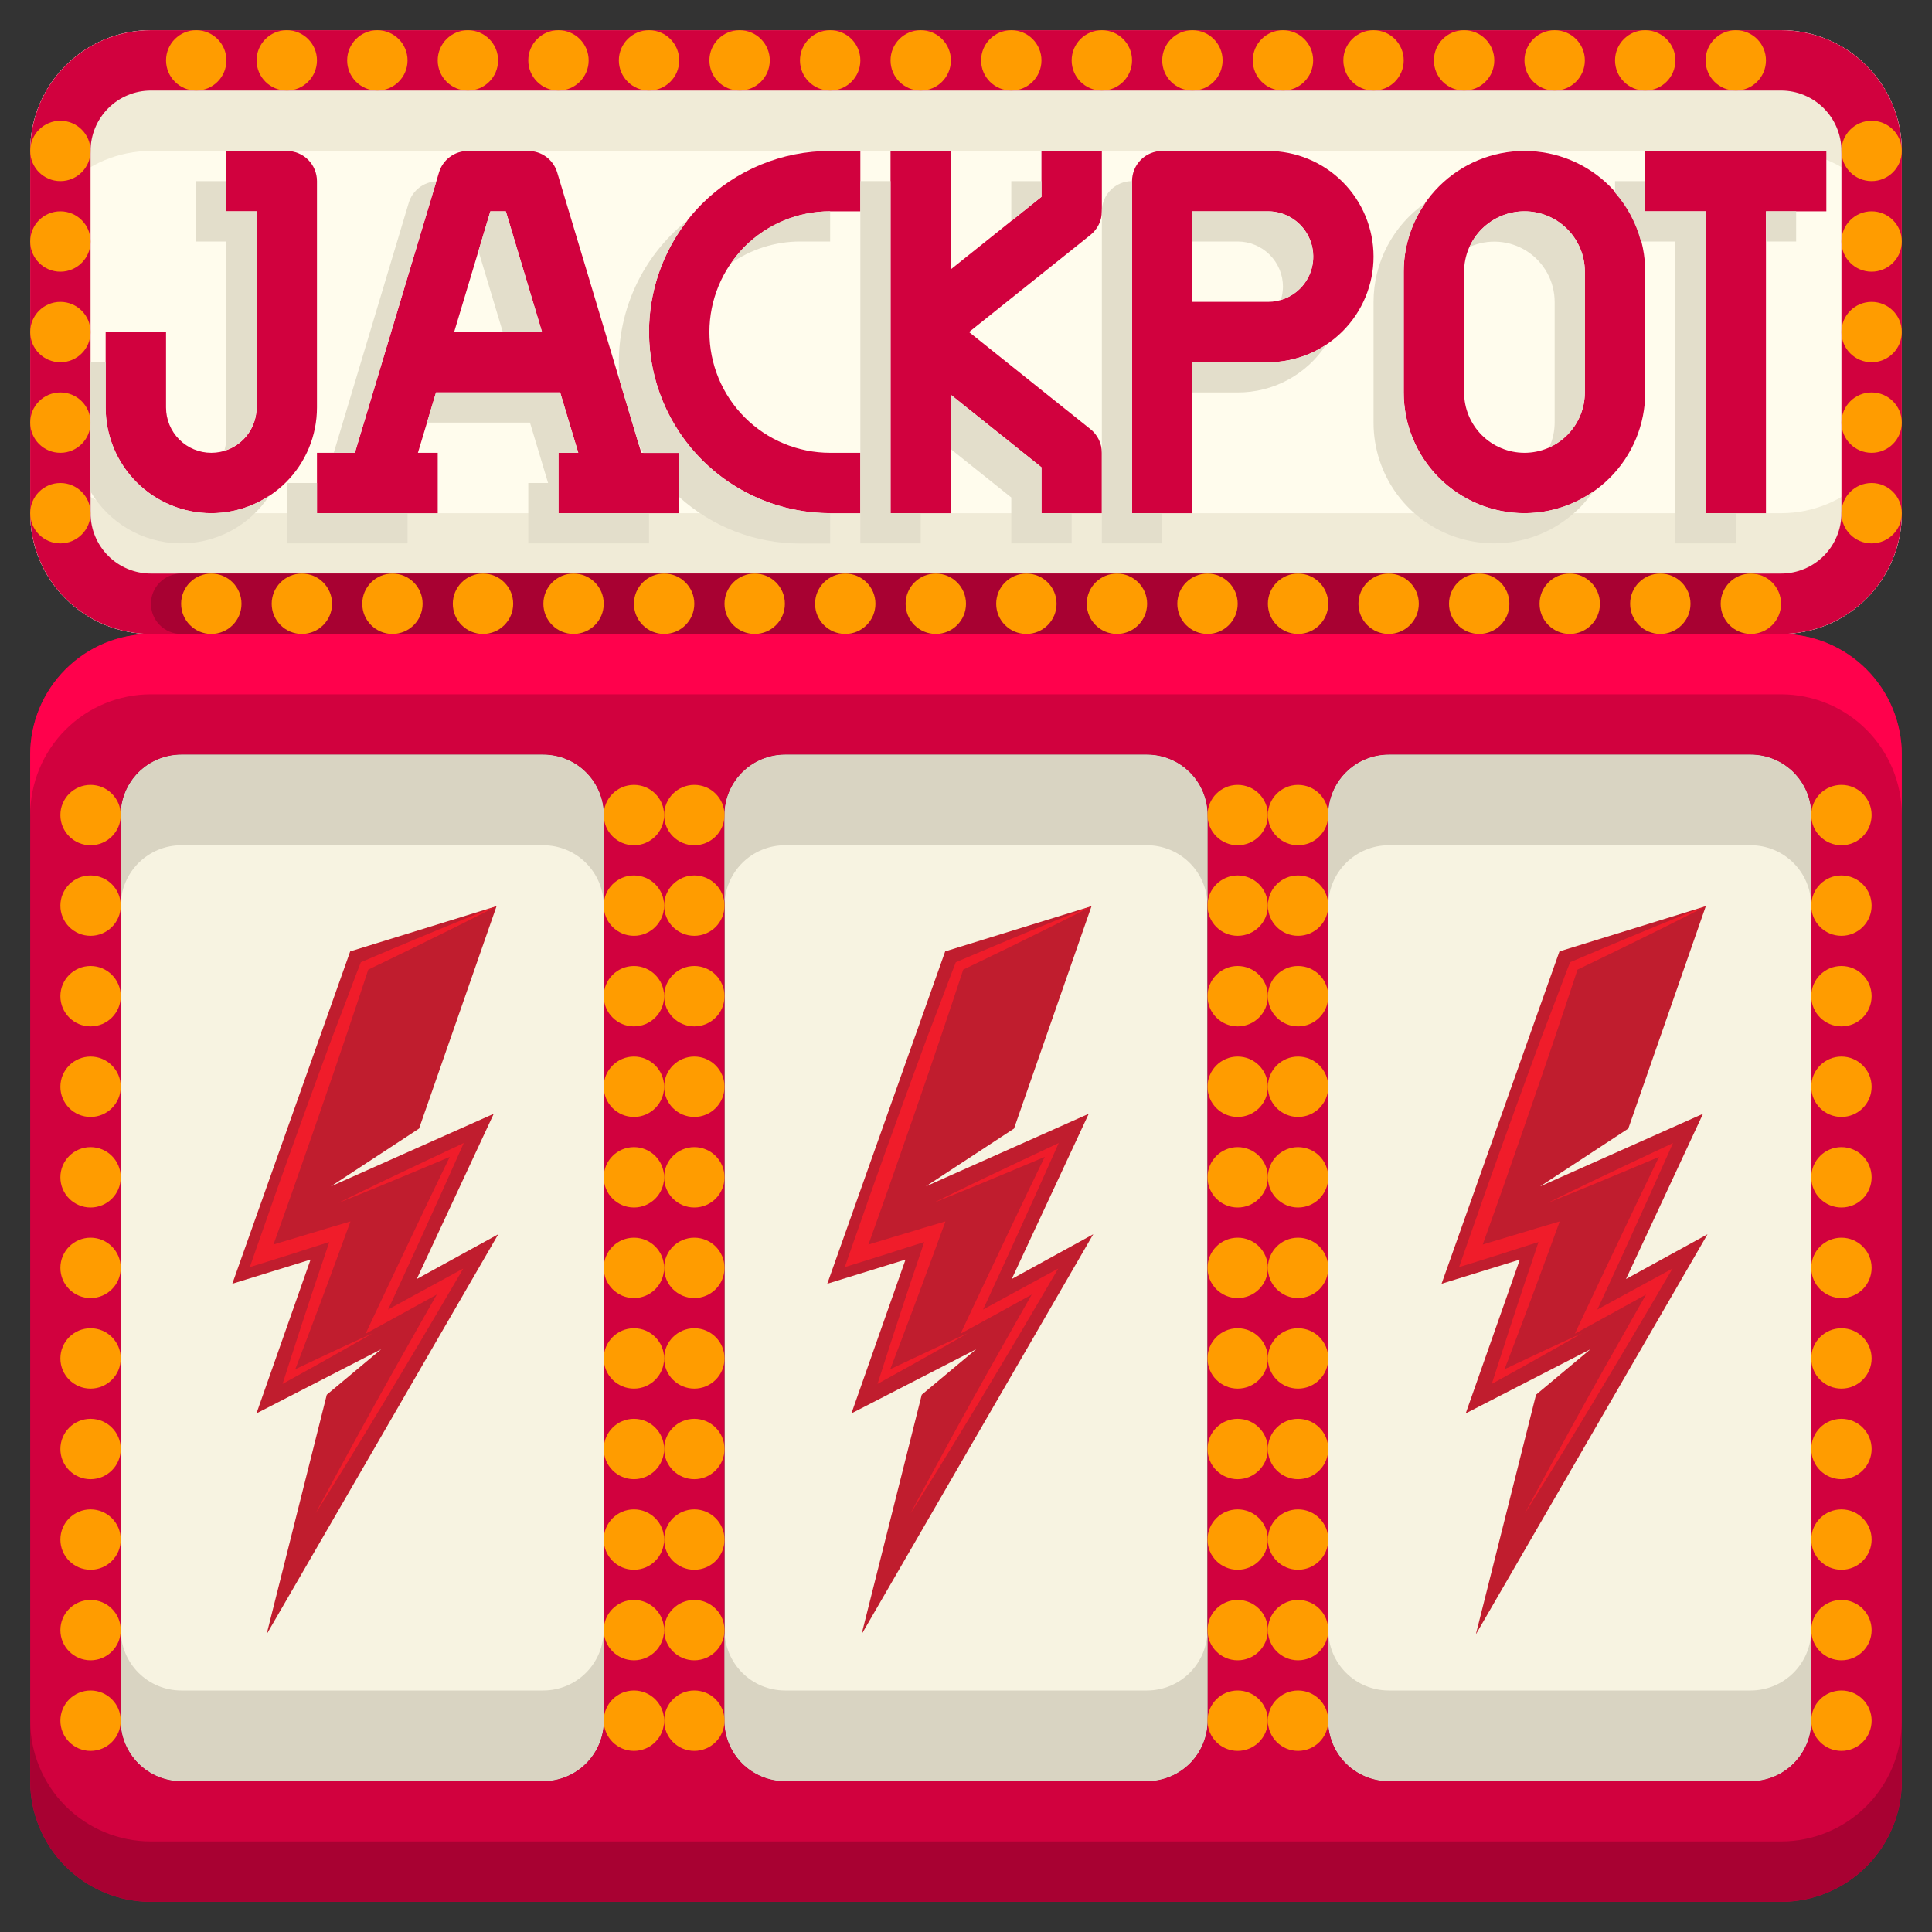<svg width="150" height="150" viewBox="0 0 150 150" fill="none" xmlns="http://www.w3.org/2000/svg">
<rect x="0" y="0" width="150" height="150" fill="#333333" stroke="none"/>
<path d="M42.188 58.594H14.062C12.82 58.597 11.63 59.093 10.752 59.971C9.874 60.849 9.379 62.039 9.375 63.281V133.594C9.379 134.836 9.874 136.026 10.752 136.904C11.63 137.782 12.82 138.278 14.062 138.281H42.188C43.43 138.278 44.62 137.782 45.498 136.904C46.376 136.026 46.871 134.836 46.875 133.594V63.281C46.871 62.039 46.376 60.849 45.498 59.971C44.62 59.093 43.43 58.597 42.188 58.594Z" fill="#F7F3E1"/>
<path d="M89.062 58.594H60.938C59.695 58.597 58.505 59.093 57.627 59.971C56.749 60.849 56.254 62.039 56.25 63.281V133.594C56.254 134.836 56.749 136.026 57.627 136.904C58.505 137.782 59.695 138.278 60.938 138.281H89.062C90.305 138.278 91.495 137.782 92.373 136.904C93.251 136.026 93.746 134.836 93.75 133.594V63.281C93.746 62.039 93.251 60.849 92.373 59.971C91.495 59.093 90.305 58.597 89.062 58.594Z" fill="#F7F3E1"/>
<path d="M135.938 58.594H107.812C106.57 58.597 105.38 59.093 104.502 59.971C103.624 60.849 103.129 62.039 103.125 63.281V133.594C103.129 134.836 103.624 136.026 104.502 136.904C105.38 137.782 106.57 138.278 107.812 138.281H135.938C137.18 138.278 138.37 137.782 139.248 136.904C140.126 136.026 140.621 134.836 140.625 133.594V63.281C140.621 62.039 140.126 60.849 139.248 59.971C138.37 59.093 137.18 58.597 135.938 58.594Z" fill="#F7F3E1"/>
<path d="M138.281 2.344H11.719C6.541 2.344 2.344 6.541 2.344 11.719V39.844C2.344 45.021 6.541 49.219 11.719 49.219H138.281C143.459 49.219 147.656 45.021 147.656 39.844V11.719C147.656 6.541 143.459 2.344 138.281 2.344Z" fill="#FFFCED"/>
<path d="M138.281 2.344H11.719C9.232 2.344 6.848 3.331 5.09 5.09C3.331 6.848 2.344 9.232 2.344 11.719V21.094C2.344 18.607 3.331 16.223 5.09 14.465C6.848 12.707 9.232 11.719 11.719 11.719H138.281C140.768 11.719 143.152 12.707 144.91 14.465C146.669 16.223 147.656 18.607 147.656 21.094V11.719C147.656 9.232 146.669 6.848 144.91 5.09C143.152 3.331 140.768 2.344 138.281 2.344Z" fill="#F0EBD7"/>
<path d="M11.719 49.219H138.281C140.768 49.219 143.152 48.231 144.91 46.473C146.669 44.715 147.656 42.33 147.656 39.844V30.469C147.656 32.955 146.669 35.34 144.91 37.098C143.152 38.856 140.768 39.844 138.281 39.844H11.719C9.232 39.844 6.848 38.856 5.09 37.098C3.331 35.34 2.344 32.955 2.344 30.469V39.844C2.344 42.33 3.331 44.715 5.09 46.473C6.848 48.231 9.232 49.219 11.719 49.219Z" fill="#F0EBD7"/>
<path d="M9.375 63.281V133.594C9.379 134.836 9.874 136.026 10.752 136.904C11.63 137.782 12.82 138.278 14.062 138.281H42.188C43.43 138.278 44.62 137.782 45.498 136.904C46.376 136.026 46.871 134.836 46.875 133.594V63.281C46.871 62.039 46.376 60.849 45.498 59.971C44.62 59.093 43.43 58.597 42.188 58.594H14.062C12.82 58.597 11.63 59.093 10.752 59.971C9.874 60.849 9.379 62.039 9.375 63.281ZM140.625 133.594V63.281C140.621 62.039 140.126 60.849 139.248 59.971C138.37 59.093 137.18 58.597 135.938 58.594H107.812C106.57 58.597 105.38 59.093 104.502 59.971C103.624 60.849 103.129 62.039 103.125 63.281V133.594C103.129 134.836 103.624 136.026 104.502 136.904C105.38 137.782 106.57 138.278 107.812 138.281H135.938C137.18 138.278 138.37 137.782 139.248 136.904C140.126 136.026 140.621 134.836 140.625 133.594ZM147.656 58.594V138.281C147.656 140.768 146.669 143.152 144.91 144.91C143.152 146.669 140.768 147.656 138.281 147.656H11.719C9.232 147.656 6.848 146.669 5.09 144.91C3.331 143.152 2.344 140.768 2.344 138.281V58.594C2.344 56.107 3.331 53.723 5.09 51.965C6.848 50.206 9.232 49.219 11.719 49.219H138.281C140.768 49.219 143.152 50.206 144.91 51.965C146.669 53.723 147.656 56.107 147.656 58.594ZM93.75 133.594V63.281C93.746 62.039 93.251 60.849 92.373 59.971C91.495 59.093 90.305 58.597 89.062 58.594H60.938C59.695 58.597 58.505 59.093 57.627 59.971C56.749 60.849 56.254 62.039 56.25 63.281V133.594C56.254 134.836 56.749 136.026 57.627 136.904C58.505 137.782 59.695 138.278 60.938 138.281H89.062C90.305 138.278 91.495 137.782 92.373 136.904C93.251 136.026 93.746 134.836 93.75 133.594Z" fill="#D1013E"/>
<path d="M138.281 2.344H11.719C9.232 2.344 6.848 3.331 5.09 5.09C3.331 6.848 2.344 9.232 2.344 11.719V39.844C2.344 42.33 3.331 44.715 5.09 46.473C6.848 48.231 9.232 49.219 11.719 49.219H138.281C140.768 49.219 143.152 48.231 144.91 46.473C146.669 44.715 147.656 42.33 147.656 39.844V11.719C147.656 9.232 146.669 6.848 144.91 5.09C143.152 3.331 140.768 2.344 138.281 2.344ZM142.969 39.844C142.969 41.087 142.475 42.279 141.596 43.158C140.717 44.037 139.524 44.531 138.281 44.531H11.719C10.476 44.531 9.283 44.037 8.404 43.158C7.525 42.279 7.031 41.087 7.031 39.844V11.719C7.031 10.476 7.525 9.283 8.404 8.404C9.283 7.525 10.476 7.031 11.719 7.031H138.281C139.524 7.031 140.717 7.525 141.596 8.404C142.475 9.283 142.969 10.476 142.969 11.719V39.844Z" fill="#D1013E"/>
<path d="M145.312 14.062C146.607 14.062 147.656 13.013 147.656 11.719C147.656 10.424 146.607 9.375 145.312 9.375C144.018 9.375 142.969 10.424 142.969 11.719C142.969 13.013 144.018 14.062 145.312 14.062Z" fill="#FF9C00"/>
<path d="M145.312 21.094C146.607 21.094 147.656 20.044 147.656 18.75C147.656 17.456 146.607 16.406 145.312 16.406C144.018 16.406 142.969 17.456 142.969 18.75C142.969 20.044 144.018 21.094 145.312 21.094Z" fill="#FF9C00"/>
<path d="M145.312 28.125C146.607 28.125 147.656 27.076 147.656 25.781C147.656 24.487 146.607 23.438 145.312 23.438C144.018 23.438 142.969 24.487 142.969 25.781C142.969 27.076 144.018 28.125 145.312 28.125Z" fill="#FF9C00"/>
<path d="M145.312 35.156C146.607 35.156 147.656 34.107 147.656 32.812C147.656 31.518 146.607 30.469 145.312 30.469C144.018 30.469 142.969 31.518 142.969 32.812C142.969 34.107 144.018 35.156 145.312 35.156Z" fill="#FF9C00"/>
<path d="M145.312 42.188C146.607 42.188 147.656 41.138 147.656 39.844C147.656 38.549 146.607 37.5 145.312 37.5C144.018 37.5 142.969 38.549 142.969 39.844C142.969 41.138 144.018 42.188 145.312 42.188Z" fill="#FF9C00"/>
<path d="M4.688 14.062C5.982 14.062 7.031 13.013 7.031 11.719C7.031 10.424 5.982 9.375 4.688 9.375C3.393 9.375 2.344 10.424 2.344 11.719C2.344 13.013 3.393 14.062 4.688 14.062Z" fill="#FF9C00"/>
<path d="M4.688 21.094C5.982 21.094 7.031 20.044 7.031 18.75C7.031 17.456 5.982 16.406 4.688 16.406C3.393 16.406 2.344 17.456 2.344 18.75C2.344 20.044 3.393 21.094 4.688 21.094Z" fill="#FF9C00"/>
<path d="M4.688 28.125C5.982 28.125 7.031 27.076 7.031 25.781C7.031 24.487 5.982 23.438 4.688 23.438C3.393 23.438 2.344 24.487 2.344 25.781C2.344 27.076 3.393 28.125 4.688 28.125Z" fill="#FF9C00"/>
<path d="M4.688 35.156C5.982 35.156 7.031 34.107 7.031 32.812C7.031 31.518 5.982 30.469 4.688 30.469C3.393 30.469 2.344 31.518 2.344 32.812C2.344 34.107 3.393 35.156 4.688 35.156Z" fill="#FF9C00"/>
<path d="M4.688 42.188C5.982 42.188 7.031 41.138 7.031 39.844C7.031 38.549 5.982 37.5 4.688 37.5C3.393 37.5 2.344 38.549 2.344 39.844C2.344 41.138 3.393 42.188 4.688 42.188Z" fill="#FF9C00"/>
<path d="M24.609 14.062C24.609 13.441 24.362 12.845 23.923 12.405C23.483 11.966 22.887 11.719 22.266 11.719H17.578V16.406H19.922V31.641C19.922 32.102 19.831 32.559 19.654 32.986C19.478 33.413 19.219 33.8 18.892 34.127C18.566 34.453 18.178 34.712 17.752 34.889C17.325 35.065 16.868 35.156 16.406 35.156C15.945 35.156 15.487 35.065 15.061 34.889C14.634 34.712 14.247 34.453 13.92 34.127C13.594 33.8 13.335 33.413 13.158 32.986C12.982 32.559 12.891 32.102 12.891 31.641V25.781H8.203V31.641C8.203 33.816 9.067 35.903 10.606 37.441C12.144 38.98 14.231 39.844 16.406 39.844C18.582 39.844 20.668 38.98 22.207 37.441C23.745 35.903 24.609 33.816 24.609 31.641V14.062Z" fill="#D1013E"/>
<path d="M54.49 15.837C52.528 17.807 51.194 20.314 50.656 23.042C50.118 25.769 50.399 28.595 51.465 31.163C52.531 33.731 54.333 35.925 56.644 37.47C58.956 39.015 61.673 39.841 64.453 39.844H66.797V35.156H64.453C61.967 35.156 59.582 34.169 57.824 32.41C56.066 30.652 55.078 28.268 55.078 25.781C55.078 23.295 56.066 20.91 57.824 19.152C59.582 17.394 61.967 16.406 64.453 16.406H66.797V11.719H64.453C62.603 11.717 60.771 12.079 59.061 12.786C57.352 13.493 55.798 14.529 54.49 15.837Z" fill="#D1013E"/>
<path d="M80.859 15.281L73.828 20.906V11.719H69.141V39.844H73.828V30.656L80.859 36.281V39.844H85.547V35.156C85.547 34.805 85.468 34.458 85.316 34.141C85.164 33.824 84.942 33.545 84.668 33.326L75.234 25.781L84.666 18.237C84.94 18.017 85.162 17.739 85.315 17.422C85.467 17.105 85.547 16.758 85.547 16.406V11.719H80.859V15.281Z" fill="#D1013E"/>
<path d="M98.438 11.719H90.234C89.613 11.719 89.017 11.966 88.577 12.405C88.138 12.845 87.891 13.441 87.891 14.062V39.844H92.578V28.125H98.438C100.613 28.125 102.7 27.261 104.238 25.722C105.776 24.184 106.641 22.098 106.641 19.922C106.641 17.746 105.776 15.66 104.238 14.121C102.7 12.583 100.613 11.719 98.438 11.719ZM100.929 22.413C100.602 22.74 100.214 22.999 99.786 23.175C99.358 23.351 98.9 23.44 98.438 23.438H92.578V16.406H98.438C99.134 16.404 99.816 16.609 100.396 16.995C100.977 17.381 101.429 17.931 101.696 18.575C101.963 19.219 102.033 19.927 101.896 20.611C101.759 21.294 101.423 21.922 100.929 22.413Z" fill="#D1013E"/>
<path d="M118.359 11.719C115.873 11.719 113.488 12.707 111.73 14.465C109.972 16.223 108.984 18.607 108.984 21.094V30.469C108.984 32.955 109.972 35.34 111.73 37.098C113.488 38.856 115.873 39.844 118.359 39.844C120.846 39.844 123.23 38.856 124.988 37.098C126.747 35.34 127.734 32.955 127.734 30.469V21.094C127.734 18.607 126.747 16.223 124.988 14.465C123.23 12.707 120.846 11.719 118.359 11.719ZM123.047 30.469C123.047 31.712 122.553 32.904 121.674 33.783C120.795 34.662 119.603 35.156 118.359 35.156C117.116 35.156 115.924 34.662 115.045 33.783C114.166 32.904 113.672 31.712 113.672 30.469V21.094C113.672 19.851 114.166 18.658 115.045 17.779C115.924 16.9 117.116 16.406 118.359 16.406C119.603 16.406 120.795 16.9 121.674 17.779C122.553 18.658 123.047 19.851 123.047 21.094V30.469Z" fill="#D1013E"/>
<path d="M141.797 11.719H127.734V16.406H132.422V39.844H137.109V16.406H141.797V11.719Z" fill="#D1013E"/>
<path d="M43.261 13.39C43.116 12.907 42.82 12.483 42.415 12.182C42.011 11.881 41.52 11.719 41.016 11.719H36.328C35.824 11.719 35.333 11.881 34.929 12.182C34.524 12.483 34.227 12.907 34.083 13.39L27.553 35.156H24.609V39.844H33.984V35.156H32.447L33.853 30.469H43.491L44.897 35.156H43.359V39.844H52.734V35.156H49.791L43.261 13.39ZM35.259 25.781L38.072 16.406H39.272L42.084 25.781H35.259Z" fill="#D1013E"/>
<path d="M135.938 58.594H107.812C106.57 58.597 105.38 59.093 104.502 59.971C103.624 60.849 103.129 62.039 103.125 63.281V70.312C103.129 69.07 103.624 67.88 104.502 67.002C105.38 66.124 106.57 65.629 107.812 65.625H135.938C137.18 65.629 138.37 66.124 139.248 67.002C140.126 67.88 140.621 69.07 140.625 70.312V63.281C140.621 62.039 140.126 60.849 139.248 59.971C138.37 59.093 137.18 58.597 135.938 58.594Z" fill="#D9D4C2"/>
<path d="M135.938 131.25H107.812C106.57 131.246 105.38 130.751 104.502 129.873C103.624 128.995 103.129 127.805 103.125 126.562V133.594C103.129 134.836 103.624 136.026 104.502 136.904C105.38 137.782 106.57 138.278 107.812 138.281H135.938C137.18 138.278 138.37 137.782 139.248 136.904C140.126 136.026 140.621 134.836 140.625 133.594V126.562C140.621 127.805 140.126 128.995 139.248 129.873C138.37 130.751 137.18 131.246 135.938 131.25Z" fill="#D9D4C2"/>
<path d="M89.062 58.594H60.938C59.695 58.597 58.505 59.093 57.627 59.971C56.749 60.849 56.254 62.039 56.25 63.281V70.312C56.254 69.07 56.749 67.88 57.627 67.002C58.505 66.124 59.695 65.629 60.938 65.625H89.062C90.305 65.629 91.495 66.124 92.373 67.002C93.251 67.88 93.746 69.07 93.75 70.312V63.281C93.746 62.039 93.251 60.849 92.373 59.971C91.495 59.093 90.305 58.597 89.062 58.594Z" fill="#D9D4C2"/>
<path d="M89.062 131.25H60.938C59.695 131.246 58.505 130.751 57.627 129.873C56.749 128.995 56.254 127.805 56.25 126.562V133.594C56.254 134.836 56.749 136.026 57.627 136.904C58.505 137.782 59.695 138.278 60.938 138.281H89.062C90.305 138.278 91.495 137.782 92.373 136.904C93.251 136.026 93.746 134.836 93.75 133.594V126.562C93.746 127.805 93.251 128.995 92.373 129.873C91.495 130.751 90.305 131.246 89.062 131.25Z" fill="#D9D4C2"/>
<path d="M42.188 58.594H14.062C12.82 58.597 11.63 59.093 10.752 59.971C9.874 60.849 9.379 62.039 9.375 63.281V70.312C9.379 69.07 9.874 67.88 10.752 67.002C11.63 66.124 12.82 65.629 14.062 65.625H42.188C43.43 65.629 44.62 66.124 45.498 67.002C46.376 67.88 46.871 69.07 46.875 70.312V63.281C46.871 62.039 46.376 60.849 45.498 59.971C44.62 59.093 43.43 58.597 42.188 58.594Z" fill="#D9D4C2"/>
<path d="M42.188 131.25H14.062C12.82 131.246 11.63 130.751 10.752 129.873C9.874 128.995 9.379 127.805 9.375 126.562V133.594C9.379 134.836 9.874 136.026 10.752 136.904C11.63 137.782 12.82 138.278 14.062 138.281H42.188C43.43 138.278 44.62 137.782 45.498 136.904C46.376 136.026 46.871 134.836 46.875 133.594V126.562C46.871 127.805 46.376 128.995 45.498 129.873C44.62 130.751 43.43 131.246 42.188 131.25Z" fill="#D9D4C2"/>
<path d="M135.938 44.531H14.062C12.768 44.531 11.719 45.581 11.719 46.875C11.719 48.169 12.768 49.219 14.062 49.219H135.938C137.232 49.219 138.281 48.169 138.281 46.875C138.281 45.581 137.232 44.531 135.938 44.531Z" fill="#A80132"/>
<path d="M15.234 7.031C16.529 7.031 17.578 5.982 17.578 4.688C17.578 3.393 16.529 2.344 15.234 2.344C13.94 2.344 12.891 3.393 12.891 4.688C12.891 5.982 13.94 7.031 15.234 7.031Z" fill="#FF9C00"/>
<path d="M22.266 7.031C23.56 7.031 24.609 5.982 24.609 4.688C24.609 3.393 23.56 2.344 22.266 2.344C20.971 2.344 19.922 3.393 19.922 4.688C19.922 5.982 20.971 7.031 22.266 7.031Z" fill="#FF9C00"/>
<path d="M29.297 7.031C30.591 7.031 31.641 5.982 31.641 4.688C31.641 3.393 30.591 2.344 29.297 2.344C28.003 2.344 26.953 3.393 26.953 4.688C26.953 5.982 28.003 7.031 29.297 7.031Z" fill="#FF9C00"/>
<path d="M36.328 7.031C37.623 7.031 38.672 5.982 38.672 4.688C38.672 3.393 37.623 2.344 36.328 2.344C35.034 2.344 33.984 3.393 33.984 4.688C33.984 5.982 35.034 7.031 36.328 7.031Z" fill="#FF9C00"/>
<path d="M43.359 7.031C44.654 7.031 45.703 5.982 45.703 4.688C45.703 3.393 44.654 2.344 43.359 2.344C42.065 2.344 41.016 3.393 41.016 4.688C41.016 5.982 42.065 7.031 43.359 7.031Z" fill="#FF9C00"/>
<path d="M50.391 7.031C51.685 7.031 52.734 5.982 52.734 4.688C52.734 3.393 51.685 2.344 50.391 2.344C49.096 2.344 48.047 3.393 48.047 4.688C48.047 5.982 49.096 7.031 50.391 7.031Z" fill="#FF9C00"/>
<path d="M57.422 7.031C58.716 7.031 59.766 5.982 59.766 4.688C59.766 3.393 58.716 2.344 57.422 2.344C56.127 2.344 55.078 3.393 55.078 4.688C55.078 5.982 56.127 7.031 57.422 7.031Z" fill="#FF9C00"/>
<path d="M64.453 7.031C65.748 7.031 66.797 5.982 66.797 4.688C66.797 3.393 65.748 2.344 64.453 2.344C63.159 2.344 62.109 3.393 62.109 4.688C62.109 5.982 63.159 7.031 64.453 7.031Z" fill="#FF9C00"/>
<path d="M71.484 7.031C72.779 7.031 73.828 5.982 73.828 4.688C73.828 3.393 72.779 2.344 71.484 2.344C70.19 2.344 69.141 3.393 69.141 4.688C69.141 5.982 70.19 7.031 71.484 7.031Z" fill="#FF9C00"/>
<path d="M78.516 7.031C79.81 7.031 80.859 5.982 80.859 4.688C80.859 3.393 79.81 2.344 78.516 2.344C77.221 2.344 76.172 3.393 76.172 4.688C76.172 5.982 77.221 7.031 78.516 7.031Z" fill="#FF9C00"/>
<path d="M85.547 7.031C86.841 7.031 87.891 5.982 87.891 4.688C87.891 3.393 86.841 2.344 85.547 2.344C84.252 2.344 83.203 3.393 83.203 4.688C83.203 5.982 84.252 7.031 85.547 7.031Z" fill="#FF9C00"/>
<path d="M92.578 7.031C93.873 7.031 94.922 5.982 94.922 4.688C94.922 3.393 93.873 2.344 92.578 2.344C91.284 2.344 90.234 3.393 90.234 4.688C90.234 5.982 91.284 7.031 92.578 7.031Z" fill="#FF9C00"/>
<path d="M99.609 7.031C100.904 7.031 101.953 5.982 101.953 4.688C101.953 3.393 100.904 2.344 99.609 2.344C98.315 2.344 97.266 3.393 97.266 4.688C97.266 5.982 98.315 7.031 99.609 7.031Z" fill="#FF9C00"/>
<path d="M106.641 7.031C107.935 7.031 108.984 5.982 108.984 4.688C108.984 3.393 107.935 2.344 106.641 2.344C105.346 2.344 104.297 3.393 104.297 4.688C104.297 5.982 105.346 7.031 106.641 7.031Z" fill="#FF9C00"/>
<path d="M113.672 7.031C114.966 7.031 116.016 5.982 116.016 4.688C116.016 3.393 114.966 2.344 113.672 2.344C112.377 2.344 111.328 3.393 111.328 4.688C111.328 5.982 112.377 7.031 113.672 7.031Z" fill="#FF9C00"/>
<path d="M120.703 7.031C121.998 7.031 123.047 5.982 123.047 4.688C123.047 3.393 121.998 2.344 120.703 2.344C119.409 2.344 118.359 3.393 118.359 4.688C118.359 5.982 119.409 7.031 120.703 7.031Z" fill="#FF9C00"/>
<path d="M127.734 7.031C129.029 7.031 130.078 5.982 130.078 4.688C130.078 3.393 129.029 2.344 127.734 2.344C126.44 2.344 125.391 3.393 125.391 4.688C125.391 5.982 126.44 7.031 127.734 7.031Z" fill="#FF9C00"/>
<path d="M134.766 7.031C136.06 7.031 137.109 5.982 137.109 4.688C137.109 3.393 136.06 2.344 134.766 2.344C133.471 2.344 132.422 3.393 132.422 4.688C132.422 5.982 133.471 7.031 134.766 7.031Z" fill="#FF9C00"/>
<path d="M16.406 49.219C17.701 49.219 18.75 48.169 18.75 46.875C18.75 45.581 17.701 44.531 16.406 44.531C15.112 44.531 14.062 45.581 14.062 46.875C14.062 48.169 15.112 49.219 16.406 49.219Z" fill="#FF9C00"/>
<path d="M23.438 49.219C24.732 49.219 25.781 48.169 25.781 46.875C25.781 45.581 24.732 44.531 23.438 44.531C22.143 44.531 21.094 45.581 21.094 46.875C21.094 48.169 22.143 49.219 23.438 49.219Z" fill="#FF9C00"/>
<path d="M30.469 49.219C31.763 49.219 32.812 48.169 32.812 46.875C32.812 45.581 31.763 44.531 30.469 44.531C29.174 44.531 28.125 45.581 28.125 46.875C28.125 48.169 29.174 49.219 30.469 49.219Z" fill="#FF9C00"/>
<path d="M37.5 49.219C38.794 49.219 39.844 48.169 39.844 46.875C39.844 45.581 38.794 44.531 37.5 44.531C36.206 44.531 35.156 45.581 35.156 46.875C35.156 48.169 36.206 49.219 37.5 49.219Z" fill="#FF9C00"/>
<path d="M44.531 49.219C45.826 49.219 46.875 48.169 46.875 46.875C46.875 45.581 45.826 44.531 44.531 44.531C43.237 44.531 42.188 45.581 42.188 46.875C42.188 48.169 43.237 49.219 44.531 49.219Z" fill="#FF9C00"/>
<path d="M51.562 49.219C52.857 49.219 53.906 48.169 53.906 46.875C53.906 45.581 52.857 44.531 51.562 44.531C50.268 44.531 49.219 45.581 49.219 46.875C49.219 48.169 50.268 49.219 51.562 49.219Z" fill="#FF9C00"/>
<path d="M58.594 49.219C59.888 49.219 60.938 48.169 60.938 46.875C60.938 45.581 59.888 44.531 58.594 44.531C57.299 44.531 56.25 45.581 56.25 46.875C56.25 48.169 57.299 49.219 58.594 49.219Z" fill="#FF9C00"/>
<path d="M65.625 49.219C66.919 49.219 67.969 48.169 67.969 46.875C67.969 45.581 66.919 44.531 65.625 44.531C64.331 44.531 63.281 45.581 63.281 46.875C63.281 48.169 64.331 49.219 65.625 49.219Z" fill="#FF9C00"/>
<path d="M72.656 49.219C73.951 49.219 75 48.169 75 46.875C75 45.581 73.951 44.531 72.656 44.531C71.362 44.531 70.312 45.581 70.312 46.875C70.312 48.169 71.362 49.219 72.656 49.219Z" fill="#FF9C00"/>
<path d="M79.688 49.219C80.982 49.219 82.031 48.169 82.031 46.875C82.031 45.581 80.982 44.531 79.688 44.531C78.393 44.531 77.344 45.581 77.344 46.875C77.344 48.169 78.393 49.219 79.688 49.219Z" fill="#FF9C00"/>
<path d="M86.719 49.219C88.013 49.219 89.062 48.169 89.062 46.875C89.062 45.581 88.013 44.531 86.719 44.531C85.424 44.531 84.375 45.581 84.375 46.875C84.375 48.169 85.424 49.219 86.719 49.219Z" fill="#FF9C00"/>
<path d="M93.75 49.219C95.044 49.219 96.094 48.169 96.094 46.875C96.094 45.581 95.044 44.531 93.75 44.531C92.456 44.531 91.406 45.581 91.406 46.875C91.406 48.169 92.456 49.219 93.75 49.219Z" fill="#FF9C00"/>
<path d="M100.781 49.219C102.076 49.219 103.125 48.169 103.125 46.875C103.125 45.581 102.076 44.531 100.781 44.531C99.487 44.531 98.438 45.581 98.438 46.875C98.438 48.169 99.487 49.219 100.781 49.219Z" fill="#FF9C00"/>
<path d="M107.812 49.219C109.107 49.219 110.156 48.169 110.156 46.875C110.156 45.581 109.107 44.531 107.812 44.531C106.518 44.531 105.469 45.581 105.469 46.875C105.469 48.169 106.518 49.219 107.812 49.219Z" fill="#FF9C00"/>
<path d="M114.844 49.219C116.138 49.219 117.188 48.169 117.188 46.875C117.188 45.581 116.138 44.531 114.844 44.531C113.549 44.531 112.5 45.581 112.5 46.875C112.5 48.169 113.549 49.219 114.844 49.219Z" fill="#FF9C00"/>
<path d="M121.875 49.219C123.169 49.219 124.219 48.169 124.219 46.875C124.219 45.581 123.169 44.531 121.875 44.531C120.581 44.531 119.531 45.581 119.531 46.875C119.531 48.169 120.581 49.219 121.875 49.219Z" fill="#FF9C00"/>
<path d="M128.906 49.219C130.201 49.219 131.25 48.169 131.25 46.875C131.25 45.581 130.201 44.531 128.906 44.531C127.612 44.531 126.562 45.581 126.562 46.875C126.562 48.169 127.612 49.219 128.906 49.219Z" fill="#FF9C00"/>
<path d="M135.938 49.219C137.232 49.219 138.281 48.169 138.281 46.875C138.281 45.581 137.232 44.531 135.938 44.531C134.643 44.531 133.594 45.581 133.594 46.875C133.594 48.169 134.643 49.219 135.938 49.219Z" fill="#FF9C00"/>
<path d="M138.281 142.969H11.719C9.232 142.969 6.848 141.981 5.09 140.223C3.331 138.465 2.344 136.08 2.344 133.594V138.281C2.344 140.768 3.331 143.152 5.09 144.91C6.848 146.669 9.232 147.656 11.719 147.656H138.281C140.768 147.656 143.152 146.669 144.91 144.91C146.669 143.152 147.656 140.768 147.656 138.281V133.594C147.656 136.08 146.669 138.465 144.91 140.223C143.152 141.981 140.768 142.969 138.281 142.969Z" fill="#A80132"/>
<path d="M138.281 49.219H11.719C9.232 49.219 6.848 50.206 5.09 51.965C3.331 53.723 2.344 56.107 2.344 58.594V63.281C2.344 60.795 3.331 58.41 5.09 56.652C6.848 54.894 9.232 53.906 11.719 53.906H138.281C140.768 53.906 143.152 54.894 144.91 56.652C146.669 58.41 147.656 60.795 147.656 63.281V58.594C147.656 56.107 146.669 53.723 144.91 51.965C143.152 50.206 140.768 49.219 138.281 49.219Z" fill="#FF014C"/>
<path d="M142.969 65.625C144.263 65.625 145.312 64.576 145.312 63.281C145.312 61.987 144.263 60.938 142.969 60.938C141.674 60.938 140.625 61.987 140.625 63.281C140.625 64.576 141.674 65.625 142.969 65.625Z" fill="#FF9C00"/>
<path d="M142.969 72.656C144.263 72.656 145.312 71.607 145.312 70.312C145.312 69.018 144.263 67.969 142.969 67.969C141.674 67.969 140.625 69.018 140.625 70.312C140.625 71.607 141.674 72.656 142.969 72.656Z" fill="#FF9C00"/>
<path d="M142.969 79.688C144.263 79.688 145.312 78.638 145.312 77.344C145.312 76.049 144.263 75 142.969 75C141.674 75 140.625 76.049 140.625 77.344C140.625 78.638 141.674 79.688 142.969 79.688Z" fill="#FF9C00"/>
<path d="M142.969 86.719C144.263 86.719 145.312 85.669 145.312 84.375C145.312 83.081 144.263 82.031 142.969 82.031C141.674 82.031 140.625 83.081 140.625 84.375C140.625 85.669 141.674 86.719 142.969 86.719Z" fill="#FF9C00"/>
<path d="M142.969 93.75C144.263 93.75 145.312 92.701 145.312 91.406C145.312 90.112 144.263 89.062 142.969 89.062C141.674 89.062 140.625 90.112 140.625 91.406C140.625 92.701 141.674 93.75 142.969 93.75Z" fill="#FF9C00"/>
<path d="M142.969 100.781C144.263 100.781 145.312 99.732 145.312 98.438C145.312 97.143 144.263 96.094 142.969 96.094C141.674 96.094 140.625 97.143 140.625 98.438C140.625 99.732 141.674 100.781 142.969 100.781Z" fill="#FF9C00"/>
<path d="M142.969 107.812C144.263 107.812 145.312 106.763 145.312 105.469C145.312 104.174 144.263 103.125 142.969 103.125C141.674 103.125 140.625 104.174 140.625 105.469C140.625 106.763 141.674 107.812 142.969 107.812Z" fill="#FF9C00"/>
<path d="M142.969 114.844C144.263 114.844 145.312 113.794 145.312 112.5C145.312 111.206 144.263 110.156 142.969 110.156C141.674 110.156 140.625 111.206 140.625 112.5C140.625 113.794 141.674 114.844 142.969 114.844Z" fill="#FF9C00"/>
<path d="M142.969 121.875C144.263 121.875 145.312 120.826 145.312 119.531C145.312 118.237 144.263 117.188 142.969 117.188C141.674 117.188 140.625 118.237 140.625 119.531C140.625 120.826 141.674 121.875 142.969 121.875Z" fill="#FF9C00"/>
<path d="M142.969 128.906C144.263 128.906 145.312 127.857 145.312 126.562C145.312 125.268 144.263 124.219 142.969 124.219C141.674 124.219 140.625 125.268 140.625 126.562C140.625 127.857 141.674 128.906 142.969 128.906Z" fill="#FF9C00"/>
<path d="M142.969 135.938C144.263 135.938 145.312 134.888 145.312 133.594C145.312 132.299 144.263 131.25 142.969 131.25C141.674 131.25 140.625 132.299 140.625 133.594C140.625 134.888 141.674 135.938 142.969 135.938Z" fill="#FF9C00"/>
<path d="M100.781 65.625C102.076 65.625 103.125 64.576 103.125 63.281C103.125 61.987 102.076 60.938 100.781 60.938C99.487 60.938 98.438 61.987 98.438 63.281C98.438 64.576 99.487 65.625 100.781 65.625Z" fill="#FF9C00"/>
<path d="M100.781 72.656C102.076 72.656 103.125 71.607 103.125 70.312C103.125 69.018 102.076 67.969 100.781 67.969C99.487 67.969 98.438 69.018 98.438 70.312C98.438 71.607 99.487 72.656 100.781 72.656Z" fill="#FF9C00"/>
<path d="M100.781 79.688C102.076 79.688 103.125 78.638 103.125 77.344C103.125 76.049 102.076 75 100.781 75C99.487 75 98.438 76.049 98.438 77.344C98.438 78.638 99.487 79.688 100.781 79.688Z" fill="#FF9C00"/>
<path d="M100.781 86.719C102.076 86.719 103.125 85.669 103.125 84.375C103.125 83.081 102.076 82.031 100.781 82.031C99.487 82.031 98.438 83.081 98.438 84.375C98.438 85.669 99.487 86.719 100.781 86.719Z" fill="#FF9C00"/>
<path d="M100.781 93.75C102.076 93.75 103.125 92.701 103.125 91.406C103.125 90.112 102.076 89.062 100.781 89.062C99.487 89.062 98.438 90.112 98.438 91.406C98.438 92.701 99.487 93.75 100.781 93.75Z" fill="#FF9C00"/>
<path d="M100.781 100.781C102.076 100.781 103.125 99.732 103.125 98.438C103.125 97.143 102.076 96.094 100.781 96.094C99.487 96.094 98.438 97.143 98.438 98.438C98.438 99.732 99.487 100.781 100.781 100.781Z" fill="#FF9C00"/>
<path d="M100.781 107.812C102.076 107.812 103.125 106.763 103.125 105.469C103.125 104.174 102.076 103.125 100.781 103.125C99.487 103.125 98.438 104.174 98.438 105.469C98.438 106.763 99.487 107.812 100.781 107.812Z" fill="#FF9C00"/>
<path d="M100.781 114.844C102.076 114.844 103.125 113.794 103.125 112.5C103.125 111.206 102.076 110.156 100.781 110.156C99.487 110.156 98.438 111.206 98.438 112.5C98.438 113.794 99.487 114.844 100.781 114.844Z" fill="#FF9C00"/>
<path d="M100.781 121.875C102.076 121.875 103.125 120.826 103.125 119.531C103.125 118.237 102.076 117.188 100.781 117.188C99.487 117.188 98.438 118.237 98.438 119.531C98.438 120.826 99.487 121.875 100.781 121.875Z" fill="#FF9C00"/>
<path d="M100.781 128.906C102.076 128.906 103.125 127.857 103.125 126.562C103.125 125.268 102.076 124.219 100.781 124.219C99.487 124.219 98.438 125.268 98.438 126.562C98.438 127.857 99.487 128.906 100.781 128.906Z" fill="#FF9C00"/>
<path d="M100.781 135.938C102.076 135.938 103.125 134.888 103.125 133.594C103.125 132.299 102.076 131.25 100.781 131.25C99.487 131.25 98.438 132.299 98.438 133.594C98.438 134.888 99.487 135.938 100.781 135.938Z" fill="#FF9C00"/>
<path d="M96.094 65.625C97.388 65.625 98.438 64.576 98.438 63.281C98.438 61.987 97.388 60.938 96.094 60.938C94.799 60.938 93.75 61.987 93.75 63.281C93.75 64.576 94.799 65.625 96.094 65.625Z" fill="#FF9C00"/>
<path d="M96.094 72.656C97.388 72.656 98.438 71.607 98.438 70.312C98.438 69.018 97.388 67.969 96.094 67.969C94.799 67.969 93.75 69.018 93.75 70.312C93.75 71.607 94.799 72.656 96.094 72.656Z" fill="#FF9C00"/>
<path d="M96.094 79.688C97.388 79.688 98.438 78.638 98.438 77.344C98.438 76.049 97.388 75 96.094 75C94.799 75 93.75 76.049 93.75 77.344C93.75 78.638 94.799 79.688 96.094 79.688Z" fill="#FF9C00"/>
<path d="M96.094 86.719C97.388 86.719 98.438 85.669 98.438 84.375C98.438 83.081 97.388 82.031 96.094 82.031C94.799 82.031 93.75 83.081 93.75 84.375C93.75 85.669 94.799 86.719 96.094 86.719Z" fill="#FF9C00"/>
<path d="M96.094 93.75C97.388 93.75 98.438 92.701 98.438 91.406C98.438 90.112 97.388 89.062 96.094 89.062C94.799 89.062 93.75 90.112 93.75 91.406C93.75 92.701 94.799 93.75 96.094 93.75Z" fill="#FF9C00"/>
<path d="M96.094 100.781C97.388 100.781 98.438 99.732 98.438 98.438C98.438 97.143 97.388 96.094 96.094 96.094C94.799 96.094 93.75 97.143 93.75 98.438C93.75 99.732 94.799 100.781 96.094 100.781Z" fill="#FF9C00"/>
<path d="M96.094 107.812C97.388 107.812 98.438 106.763 98.438 105.469C98.438 104.174 97.388 103.125 96.094 103.125C94.799 103.125 93.75 104.174 93.75 105.469C93.75 106.763 94.799 107.812 96.094 107.812Z" fill="#FF9C00"/>
<path d="M96.094 114.844C97.388 114.844 98.438 113.794 98.438 112.5C98.438 111.206 97.388 110.156 96.094 110.156C94.799 110.156 93.75 111.206 93.75 112.5C93.75 113.794 94.799 114.844 96.094 114.844Z" fill="#FF9C00"/>
<path d="M96.094 121.875C97.388 121.875 98.438 120.826 98.438 119.531C98.438 118.237 97.388 117.188 96.094 117.188C94.799 117.188 93.75 118.237 93.75 119.531C93.75 120.826 94.799 121.875 96.094 121.875Z" fill="#FF9C00"/>
<path d="M96.094 128.906C97.388 128.906 98.438 127.857 98.438 126.562C98.438 125.268 97.388 124.219 96.094 124.219C94.799 124.219 93.75 125.268 93.75 126.562C93.75 127.857 94.799 128.906 96.094 128.906Z" fill="#FF9C00"/>
<path d="M96.094 135.938C97.388 135.938 98.438 134.888 98.438 133.594C98.438 132.299 97.388 131.25 96.094 131.25C94.799 131.25 93.75 132.299 93.75 133.594C93.75 134.888 94.799 135.938 96.094 135.938Z" fill="#FF9C00"/>
<path d="M53.906 65.625C55.201 65.625 56.25 64.576 56.25 63.281C56.25 61.987 55.201 60.938 53.906 60.938C52.612 60.938 51.562 61.987 51.562 63.281C51.562 64.576 52.612 65.625 53.906 65.625Z" fill="#FF9C00"/>
<path d="M53.906 72.656C55.201 72.656 56.25 71.607 56.25 70.312C56.25 69.018 55.201 67.969 53.906 67.969C52.612 67.969 51.562 69.018 51.562 70.312C51.562 71.607 52.612 72.656 53.906 72.656Z" fill="#FF9C00"/>
<path d="M53.906 79.688C55.201 79.688 56.25 78.638 56.25 77.344C56.25 76.049 55.201 75 53.906 75C52.612 75 51.562 76.049 51.562 77.344C51.562 78.638 52.612 79.688 53.906 79.688Z" fill="#FF9C00"/>
<path d="M53.906 86.719C55.201 86.719 56.25 85.669 56.25 84.375C56.25 83.081 55.201 82.031 53.906 82.031C52.612 82.031 51.562 83.081 51.562 84.375C51.562 85.669 52.612 86.719 53.906 86.719Z" fill="#FF9C00"/>
<path d="M53.906 93.75C55.201 93.75 56.25 92.701 56.25 91.406C56.25 90.112 55.201 89.062 53.906 89.062C52.612 89.062 51.562 90.112 51.562 91.406C51.562 92.701 52.612 93.75 53.906 93.75Z" fill="#FF9C00"/>
<path d="M53.906 100.781C55.201 100.781 56.25 99.732 56.25 98.438C56.25 97.143 55.201 96.094 53.906 96.094C52.612 96.094 51.562 97.143 51.562 98.438C51.562 99.732 52.612 100.781 53.906 100.781Z" fill="#FF9C00"/>
<path d="M53.906 107.812C55.201 107.812 56.25 106.763 56.25 105.469C56.25 104.174 55.201 103.125 53.906 103.125C52.612 103.125 51.562 104.174 51.562 105.469C51.562 106.763 52.612 107.812 53.906 107.812Z" fill="#FF9C00"/>
<path d="M53.906 114.844C55.201 114.844 56.25 113.794 56.25 112.5C56.25 111.206 55.201 110.156 53.906 110.156C52.612 110.156 51.562 111.206 51.562 112.5C51.562 113.794 52.612 114.844 53.906 114.844Z" fill="#FF9C00"/>
<path d="M53.906 121.875C55.201 121.875 56.25 120.826 56.25 119.531C56.25 118.237 55.201 117.188 53.906 117.188C52.612 117.188 51.562 118.237 51.562 119.531C51.562 120.826 52.612 121.875 53.906 121.875Z" fill="#FF9C00"/>
<path d="M53.906 128.906C55.201 128.906 56.25 127.857 56.25 126.562C56.25 125.268 55.201 124.219 53.906 124.219C52.612 124.219 51.562 125.268 51.562 126.562C51.562 127.857 52.612 128.906 53.906 128.906Z" fill="#FF9C00"/>
<path d="M53.906 135.938C55.201 135.938 56.25 134.888 56.25 133.594C56.25 132.299 55.201 131.25 53.906 131.25C52.612 131.25 51.562 132.299 51.562 133.594C51.562 134.888 52.612 135.938 53.906 135.938Z" fill="#FF9C00"/>
<path d="M49.219 65.625C50.513 65.625 51.562 64.576 51.562 63.281C51.562 61.987 50.513 60.938 49.219 60.938C47.924 60.938 46.875 61.987 46.875 63.281C46.875 64.576 47.924 65.625 49.219 65.625Z" fill="#FF9C00"/>
<path d="M49.219 72.656C50.513 72.656 51.562 71.607 51.562 70.312C51.562 69.018 50.513 67.969 49.219 67.969C47.924 67.969 46.875 69.018 46.875 70.312C46.875 71.607 47.924 72.656 49.219 72.656Z" fill="#FF9C00"/>
<path d="M49.219 79.688C50.513 79.688 51.562 78.638 51.562 77.344C51.562 76.049 50.513 75 49.219 75C47.924 75 46.875 76.049 46.875 77.344C46.875 78.638 47.924 79.688 49.219 79.688Z" fill="#FF9C00"/>
<path d="M49.219 86.719C50.513 86.719 51.562 85.669 51.562 84.375C51.562 83.081 50.513 82.031 49.219 82.031C47.924 82.031 46.875 83.081 46.875 84.375C46.875 85.669 47.924 86.719 49.219 86.719Z" fill="#FF9C00"/>
<path d="M49.219 93.75C50.513 93.75 51.562 92.701 51.562 91.406C51.562 90.112 50.513 89.062 49.219 89.062C47.924 89.062 46.875 90.112 46.875 91.406C46.875 92.701 47.924 93.75 49.219 93.75Z" fill="#FF9C00"/>
<path d="M49.219 100.781C50.513 100.781 51.562 99.732 51.562 98.438C51.562 97.143 50.513 96.094 49.219 96.094C47.924 96.094 46.875 97.143 46.875 98.438C46.875 99.732 47.924 100.781 49.219 100.781Z" fill="#FF9C00"/>
<path d="M49.219 107.812C50.513 107.812 51.562 106.763 51.562 105.469C51.562 104.174 50.513 103.125 49.219 103.125C47.924 103.125 46.875 104.174 46.875 105.469C46.875 106.763 47.924 107.812 49.219 107.812Z" fill="#FF9C00"/>
<path d="M49.219 114.844C50.513 114.844 51.562 113.794 51.562 112.5C51.562 111.206 50.513 110.156 49.219 110.156C47.924 110.156 46.875 111.206 46.875 112.5C46.875 113.794 47.924 114.844 49.219 114.844Z" fill="#FF9C00"/>
<path d="M49.219 121.875C50.513 121.875 51.562 120.826 51.562 119.531C51.562 118.237 50.513 117.188 49.219 117.188C47.924 117.188 46.875 118.237 46.875 119.531C46.875 120.826 47.924 121.875 49.219 121.875Z" fill="#FF9C00"/>
<path d="M49.219 128.906C50.513 128.906 51.562 127.857 51.562 126.562C51.562 125.268 50.513 124.219 49.219 124.219C47.924 124.219 46.875 125.268 46.875 126.562C46.875 127.857 47.924 128.906 49.219 128.906Z" fill="#FF9C00"/>
<path d="M49.219 135.938C50.513 135.938 51.562 134.888 51.562 133.594C51.562 132.299 50.513 131.25 49.219 131.25C47.924 131.25 46.875 132.299 46.875 133.594C46.875 134.888 47.924 135.938 49.219 135.938Z" fill="#FF9C00"/>
<path d="M7.031 65.625C8.326 65.625 9.375 64.576 9.375 63.281C9.375 61.987 8.326 60.938 7.031 60.938C5.737 60.938 4.688 61.987 4.688 63.281C4.688 64.576 5.737 65.625 7.031 65.625Z" fill="#FF9C00"/>
<path d="M7.031 72.656C8.326 72.656 9.375 71.607 9.375 70.312C9.375 69.018 8.326 67.969 7.031 67.969C5.737 67.969 4.688 69.018 4.688 70.312C4.688 71.607 5.737 72.656 7.031 72.656Z" fill="#FF9C00"/>
<path d="M7.031 79.688C8.326 79.688 9.375 78.638 9.375 77.344C9.375 76.049 8.326 75 7.031 75C5.737 75 4.688 76.049 4.688 77.344C4.688 78.638 5.737 79.688 7.031 79.688Z" fill="#FF9C00"/>
<path d="M7.031 86.719C8.326 86.719 9.375 85.669 9.375 84.375C9.375 83.081 8.326 82.031 7.031 82.031C5.737 82.031 4.688 83.081 4.688 84.375C4.688 85.669 5.737 86.719 7.031 86.719Z" fill="#FF9C00"/>
<path d="M7.031 93.75C8.326 93.75 9.375 92.701 9.375 91.406C9.375 90.112 8.326 89.062 7.031 89.062C5.737 89.062 4.688 90.112 4.688 91.406C4.688 92.701 5.737 93.75 7.031 93.75Z" fill="#FF9C00"/>
<path d="M7.031 100.781C8.326 100.781 9.375 99.732 9.375 98.438C9.375 97.143 8.326 96.094 7.031 96.094C5.737 96.094 4.688 97.143 4.688 98.438C4.688 99.732 5.737 100.781 7.031 100.781Z" fill="#FF9C00"/>
<path d="M7.031 107.812C8.326 107.812 9.375 106.763 9.375 105.469C9.375 104.174 8.326 103.125 7.031 103.125C5.737 103.125 4.688 104.174 4.688 105.469C4.688 106.763 5.737 107.812 7.031 107.812Z" fill="#FF9C00"/>
<path d="M7.031 114.844C8.326 114.844 9.375 113.794 9.375 112.5C9.375 111.206 8.326 110.156 7.031 110.156C5.737 110.156 4.688 111.206 4.688 112.5C4.688 113.794 5.737 114.844 7.031 114.844Z" fill="#FF9C00"/>
<path d="M7.031 121.875C8.326 121.875 9.375 120.826 9.375 119.531C9.375 118.237 8.326 117.188 7.031 117.188C5.737 117.188 4.688 118.237 4.688 119.531C4.688 120.826 5.737 121.875 7.031 121.875Z" fill="#FF9C00"/>
<path d="M7.031 128.906C8.326 128.906 9.375 127.857 9.375 126.562C9.375 125.268 8.326 124.219 7.031 124.219C5.737 124.219 4.688 125.268 4.688 126.562C4.688 127.857 5.737 128.906 7.031 128.906Z" fill="#FF9C00"/>
<path d="M7.031 135.938C8.326 135.938 9.375 134.888 9.375 133.594C9.375 132.299 8.326 131.25 7.031 131.25C5.737 131.25 4.688 132.299 4.688 133.594C4.688 134.888 5.737 135.938 7.031 135.938Z" fill="#FF9C00"/>
<path d="M19.922 31.641V16.406H17.578V14.062H15.234V18.75H17.578V33.984C17.573 34.327 17.518 34.666 17.414 34.992C18.136 34.776 18.77 34.334 19.221 33.73C19.673 33.127 19.918 32.394 19.922 31.641Z" fill="#E3DECB"/>
<path d="M50.391 25.781C50.388 22.627 51.449 19.563 53.402 17.086C51.535 18.556 50.071 20.476 49.148 22.666C48.225 24.857 47.874 27.245 48.127 29.609L49.601 34.531C49.711 34.746 49.835 34.959 49.95 35.168H52.734V38.59C55.305 40.912 58.645 42.198 62.109 42.199H64.453V39.844C60.725 39.84 57.15 38.357 54.514 35.721C51.877 33.084 50.394 29.51 50.391 25.781Z" fill="#E3DECB"/>
<path d="M64.453 18.75V16.406C61.961 16.405 59.57 17.392 57.804 19.151C57.418 19.549 57.068 19.979 56.756 20.438C58.327 19.341 60.195 18.753 62.109 18.75H64.453Z" fill="#E3DECB"/>
<path d="M80.859 36.281L73.828 30.656V34.875L78.516 38.625V42.188H83.203V39.844H80.859V36.281Z" fill="#E3DECB"/>
<path d="M69.141 14.062H66.797V16.406V35.156V39.844V42.188H71.484V39.844H69.141V14.062Z" fill="#E3DECB"/>
<path d="M80.859 14.062H78.516V17.156L80.859 15.281V14.062Z" fill="#E3DECB"/>
<path d="M101.953 19.922C101.953 18.989 101.583 18.095 100.923 17.436C100.264 16.777 99.37 16.406 98.438 16.406H92.578V18.75H96.094C97.026 18.75 97.92 19.12 98.58 19.78C99.239 20.439 99.609 21.333 99.609 22.266C99.604 22.608 99.55 22.949 99.448 23.276C100.176 23.07 100.816 22.63 101.269 22.023C101.722 21.417 101.962 20.679 101.953 19.922Z" fill="#E3DECB"/>
<path d="M87.891 25.781V14.062C87.269 14.062 86.673 14.309 86.233 14.749C85.794 15.188 85.547 15.785 85.547 16.406V42.188H90.234V39.844H87.891V25.781Z" fill="#E3DECB"/>
<path d="M92.578 28.125V30.469H96.094C97.454 30.474 98.793 30.138 99.99 29.494C101.188 28.849 102.205 27.915 102.949 26.777C101.61 27.66 100.041 28.129 98.438 28.125H92.578Z" fill="#E3DECB"/>
<path d="M118.359 16.406C117.458 16.408 116.576 16.67 115.819 17.161C115.062 17.651 114.463 18.349 114.094 19.172C114.807 18.851 115.589 18.714 116.368 18.773C117.148 18.832 117.901 19.085 118.557 19.509C119.214 19.933 119.755 20.514 120.13 21.201C120.504 21.887 120.701 22.656 120.703 23.438V32.812C120.701 33.476 120.557 34.131 120.281 34.734C121.104 34.365 121.802 33.766 122.293 33.009C122.783 32.252 123.045 31.37 123.047 30.469V21.094C123.047 19.851 122.553 18.658 121.674 17.779C120.795 16.9 119.603 16.406 118.359 16.406Z" fill="#E3DECB"/>
<path d="M108.984 30.469V21.094C108.985 19.182 109.575 17.317 110.674 15.752C109.431 16.612 108.415 17.761 107.712 19.099C107.01 20.437 106.642 21.926 106.641 23.438V32.812C106.639 34.809 107.275 36.753 108.456 38.362C109.637 39.971 111.301 41.161 113.206 41.758C115.111 42.354 117.157 42.326 119.045 41.678C120.933 41.029 122.564 39.795 123.701 38.154C122.297 39.136 120.651 39.714 118.942 39.824C117.233 39.935 115.527 39.574 114.008 38.781C112.49 37.988 111.219 36.794 110.333 35.328C109.447 33.862 108.981 32.181 108.984 30.469Z" fill="#E3DECB"/>
<path d="M132.422 16.406H127.734V14.062H125.391V14.96C126.349 16.048 127.038 17.347 127.402 18.75H130.078V42.188H134.766V39.844H132.422V16.406Z" fill="#E3DECB"/>
<path d="M139.453 16.406H137.109V18.75H139.453V16.406Z" fill="#E3DECB"/>
<path d="M33.877 14.081C33.393 14.102 32.929 14.273 32.546 14.569C32.163 14.864 31.881 15.271 31.739 15.734L25.913 35.156H27.553L33.877 14.081Z" fill="#E3DECB"/>
<path d="M39.272 16.406H38.072L37.148 19.486L39.038 25.781H42.084L39.272 16.406Z" fill="#E3DECB"/>
<path d="M24.609 37.5H22.266V42.188H31.641V39.844H24.609V37.5Z" fill="#E3DECB"/>
<path d="M43.359 35.156H44.897L43.49 30.469H33.853L33.15 32.812H41.147L42.553 37.5H41.016V42.188H50.391V39.844H43.359V35.156Z" fill="#E3DECB"/>
<path d="M16.406 39.844C15.328 39.846 14.261 39.635 13.264 39.224C12.268 38.812 11.363 38.208 10.601 37.446C9.839 36.684 9.235 35.779 8.823 34.782C8.412 33.786 8.201 32.718 8.203 31.641V28.125H7.031V38.168C7.737 39.365 8.736 40.362 9.935 41.065C11.134 41.768 12.492 42.153 13.881 42.185C15.27 42.217 16.644 41.893 17.873 41.246C19.103 40.598 20.147 39.648 20.906 38.484C19.573 39.371 18.007 39.843 16.406 39.844Z" fill="#E3DECB"/>
<g clip-path="url(#clip0_10_625)">
<path d="M25.687 92.11L32.535 87.622L38.553 70.355L27.189 73.866L18.037 99.67L24.112 97.793L19.912 109.736L29.594 104.756L25.371 108.286L20.697 126.895L38.685 95.827L32.358 99.302L38.334 86.474L25.687 92.11Z" fill="#C01D2E"/>
<path d="M35.353 89.052L34.218 89.585L33.082 90.119L31.948 90.657L30.801 91.2L29.667 91.741L28.536 92.288C28.158 92.47 27.78 92.652 27.405 92.836C27.03 93.021 26.651 93.205 26.276 93.392C26.668 93.237 27.056 93.08 27.447 92.923C27.837 92.767 28.225 92.606 28.613 92.448L29.779 91.971L30.942 91.487L32.106 91.004L33.267 90.517L34.428 90.03L34.921 89.82L34.431 90.827L33.633 92.481L32.844 94.134L32.055 95.79L31.267 97.449L30.48 99.11L29.692 100.772L28.907 102.438L28.386 103.549L29.462 102.96L30.88 102.183L32.296 101.402L33.711 100.621L33.911 100.51L33.314 101.556L32.672 102.687L32.033 103.818L30.749 106.089L29.48 108.359L28.221 110.634L27.597 111.773L26.974 112.914L26.352 114.057L25.731 115.202C25.526 115.592 25.316 115.966 25.11 116.351C24.904 116.736 24.697 117.117 24.502 117.501C24.735 117.135 24.964 116.767 25.195 116.4C25.427 116.033 25.654 115.664 25.883 115.296L26.569 114.191L27.248 113.083L27.928 111.975L28.604 110.865L29.951 108.641L31.287 106.411L32.618 104.178L33.28 103.059L33.94 101.941L35.257 99.699L35.968 98.49L34.734 99.16L33.314 99.934L31.895 100.708L30.475 101.485L30.131 101.675L30.387 101.122L31.155 99.454L31.922 97.786L32.685 96.115L33.443 94.442L34.208 92.759L34.96 91.084L35.71 89.407L36.007 88.74L35.353 89.052Z" fill="#F01C2A"/>
<path d="M37.897 70.615L37.242 70.876L36.586 71.139L35.933 71.403L34.634 71.933L33.337 72.469L32.04 73.009L30.745 73.552L29.451 74.098L28.158 74.647L28.014 74.708L27.953 74.869L27.681 75.567L27.417 76.266L26.891 77.661L25.822 80.461L24.79 83.26L23.768 86.061L22.755 88.865L21.75 91.674L21.251 93.079L20.762 94.484L20.265 95.89L19.773 97.297L19.396 98.377L20.481 98.042L21.995 97.566C22.5 97.41 23.006 97.254 23.508 97.085L25.02 96.603L25.562 96.436L25.417 96.866L24.943 98.279L24.465 99.688L23.997 101.103L23.532 102.518L23.069 103.936L22.611 105.353L22.155 106.769L21.937 107.447L22.543 107.111L24.152 106.22L24.955 105.773L25.756 105.323L26.557 104.872L27.357 104.419L28.155 103.962C28.421 103.811 28.687 103.657 28.952 103.503C28.666 103.631 28.393 103.754 28.115 103.883L27.279 104.267L26.444 104.653L25.612 105.043L24.78 105.432L23.949 105.826L22.924 106.306L23.211 105.564L23.742 104.171L24.268 102.777L24.792 101.383L25.313 99.987L25.829 98.59L26.345 97.192L26.857 95.793L27.21 94.831L26.22 95.124L25.458 95.348L24.7 95.582L23.18 96.037C22.674 96.194 22.164 96.34 21.659 96.494L21.23 96.626L21.352 96.293L21.853 94.89L22.353 93.484L22.85 92.079L23.836 89.255L24.816 86.438L25.788 83.618L26.749 80.795L27.7 77.968L28.171 76.552L28.406 75.844L28.591 75.281L29.707 74.743L30.98 74.127C31.403 73.923 31.827 73.717 32.252 73.508L33.522 72.884L34.791 72.258L36.059 71.627L36.689 71.309L37.319 70.991L37.947 70.671L38.553 70.355L37.897 70.615Z" fill="#F01C2A"/>
</g>
<g clip-path="url(#clip1_10_625)">
<path d="M71.88 92.11L78.728 87.622L84.746 70.355L73.383 73.866L64.23 99.67L70.305 97.793L66.105 109.736L75.787 104.756L71.564 108.286L66.89 126.895L84.878 95.827L78.551 99.302L84.528 86.474L71.88 92.11Z" fill="#C01D2E"/>
<path d="M81.546 89.052L80.411 89.585L79.275 90.119L78.141 90.657L76.994 91.2L75.861 91.741L74.729 92.288C74.351 92.47 73.974 92.652 73.598 92.836C73.223 93.021 72.844 93.205 72.47 93.392C72.861 93.237 73.249 93.08 73.64 92.923C74.03 92.767 74.418 92.606 74.806 92.448L75.972 91.971L77.135 91.487L78.299 91.004L79.46 90.517L80.621 90.03L81.114 89.82L80.624 90.827L79.826 92.481L79.037 94.134L78.248 95.79L77.46 97.449L76.673 99.11L75.886 100.772L75.1 102.438L74.579 103.549L75.655 102.96L77.073 102.183L78.49 101.402L79.904 100.621L80.104 100.51L79.507 101.556L78.865 102.687L78.227 103.818L76.942 106.089L75.673 108.359L74.414 110.634L73.79 111.773L73.168 112.914L72.545 114.057L71.924 115.202C71.719 115.592 71.509 115.966 71.303 116.351C71.097 116.736 70.89 117.117 70.695 117.501C70.928 117.135 71.157 116.767 71.388 116.4C71.62 116.033 71.847 115.664 72.076 115.296L72.762 114.191L73.441 113.083L74.121 111.975L74.797 110.865L76.144 108.641L77.48 106.411L78.811 104.178L79.473 103.059L80.133 101.941L81.45 99.699L82.161 98.49L80.927 99.16L79.507 99.934L78.088 100.708L76.668 101.485L76.324 101.675L76.581 101.122L77.348 99.454L78.115 97.786L78.878 96.115L79.636 94.442L80.401 92.759L81.153 91.084L81.903 89.407L82.2 88.74L81.546 89.052Z" fill="#F01C2A"/>
<path d="M84.09 70.615L83.435 70.876L82.779 71.139L82.126 71.403L80.827 71.933L79.53 72.469L78.234 73.009L76.939 73.552L75.644 74.098L74.351 74.647L74.207 74.708L74.146 74.869L73.874 75.567L73.611 76.266L73.084 77.661L72.015 80.461L70.983 83.26L69.961 86.061L68.948 88.865L67.943 91.674L67.444 93.079L66.955 94.484L66.458 95.89L65.966 97.297L65.589 98.377L66.674 98.042L68.188 97.566C68.693 97.41 69.199 97.254 69.701 97.085L71.214 96.603L71.755 96.436L71.61 96.866L71.136 98.279L70.658 99.688L70.19 101.103L69.725 102.518L69.262 103.936L68.804 105.353L68.348 106.769L68.13 107.447L68.736 107.111L70.345 106.22L71.148 105.773L71.949 105.323L72.751 104.872L73.55 104.419L74.348 103.962C74.614 103.811 74.88 103.657 75.145 103.503C74.859 103.631 74.587 103.754 74.308 103.883L73.472 104.267L72.638 104.653L71.805 105.043L70.973 105.432L70.142 105.826L69.117 106.306L69.404 105.564L69.935 104.171L70.462 102.777L70.985 101.383L71.506 99.987L72.022 98.59L72.538 97.192L73.05 95.793L73.403 94.831L72.413 95.124L71.651 95.348L70.893 95.582L69.373 96.037C68.867 96.194 68.357 96.34 67.852 96.494L67.424 96.626L67.545 96.293L68.046 94.89L68.546 93.484L69.043 92.079L70.029 89.255L71.009 86.438L71.981 83.618L72.942 80.795L73.893 77.968L74.364 76.552L74.599 75.844L74.784 75.281L75.9 74.743L77.173 74.127C77.596 73.923 78.02 73.717 78.445 73.508L79.715 72.884L80.984 72.258L82.252 71.627L82.882 71.309L83.512 70.991L84.14 70.671L84.746 70.355L84.09 70.615Z" fill="#F01C2A"/>
</g>
<g clip-path="url(#clip2_10_625)">
<path d="M119.573 92.11L126.421 87.622L132.439 70.355L121.076 73.866L111.923 99.67L117.998 97.793L113.798 109.736L123.48 104.756L119.257 108.286L114.583 126.895L132.571 95.827L126.244 99.302L132.221 86.474L119.573 92.11Z" fill="#C01D2E"/>
<path d="M129.24 89.052L128.104 89.585L126.969 90.119L125.834 90.657L124.687 91.2L123.554 91.741L122.422 92.288C122.045 92.47 121.667 92.652 121.291 92.836C120.916 93.021 120.537 93.205 120.163 93.392C120.554 93.237 120.942 93.08 121.333 92.923C121.723 92.767 122.111 92.606 122.5 92.448L123.665 91.971L124.828 91.487L125.992 91.004L127.153 90.517L128.315 90.03L128.807 89.82L128.317 90.827L127.52 92.481L126.73 94.134L125.941 95.79L125.153 97.449L124.366 99.11L123.579 100.772L122.793 102.438L122.272 103.549L123.348 102.96L124.766 102.183L126.183 101.402L127.598 100.621L127.797 100.51L127.201 101.556L126.558 102.687L125.92 103.818L124.635 106.089L123.366 108.359L122.107 110.634L121.484 111.773L120.861 112.914L120.238 114.057L119.617 115.202C119.412 115.592 119.203 115.966 118.996 116.351C118.79 116.736 118.583 117.117 118.388 117.501C118.621 117.135 118.85 116.767 119.081 116.4C119.313 116.033 119.54 115.664 119.769 115.296L120.455 114.191L121.134 113.083L121.814 111.975L122.49 110.865L123.837 108.641L125.173 106.411L126.504 104.178L127.166 103.059L127.827 101.941L129.143 99.699L129.854 98.49L128.621 99.16L127.2 99.934L125.781 100.708L124.362 101.485L124.017 101.675L124.274 101.122L125.041 99.454L125.808 97.786L126.571 96.115L127.329 94.442L128.095 92.759L128.846 91.084L129.596 89.407L129.893 88.74L129.24 89.052Z" fill="#F01C2A"/>
<path d="M131.783 70.615L131.128 70.876L130.473 71.139L129.819 71.403L128.52 71.933L127.223 72.469L125.927 73.009L124.632 73.552L123.337 74.098L122.044 74.647L121.9 74.708L121.839 74.869L121.567 75.567L121.304 76.266L120.777 77.661L119.708 80.461L118.676 83.26L117.654 86.061L116.641 88.865L115.636 91.674L115.137 93.079L114.648 94.484L114.151 95.89L113.659 97.297L113.283 98.377L114.367 98.042L115.881 97.566C116.386 97.41 116.892 97.254 117.394 97.085L118.907 96.603L119.448 96.436L119.303 96.866L118.83 98.279L118.351 99.688L117.883 101.103L117.418 102.518L116.956 103.936L116.498 105.353L116.041 106.769L115.823 107.447L116.43 107.111L118.038 106.22L118.841 105.773L119.642 105.323L120.444 104.872L121.243 104.419L122.042 103.962C122.307 103.811 122.573 103.657 122.838 103.503C122.552 103.631 122.28 103.754 122.001 103.883L121.165 104.267L120.331 104.653L119.498 105.043L118.666 105.432L117.835 105.826L116.81 106.306L117.098 105.564L117.628 104.171L118.155 102.777L118.678 101.383L119.2 99.987L119.716 98.59L120.231 97.192L120.743 95.793L121.097 94.831L120.106 95.124L119.345 95.348L118.586 95.582L117.066 96.037C116.56 96.194 116.05 96.34 115.545 96.494L115.117 96.626L115.238 96.293L115.739 94.89L116.24 93.484L116.737 92.079L117.722 89.255L118.702 86.438L119.674 83.618L120.635 80.795L121.586 77.968L122.057 76.552L122.292 75.844L122.477 75.281L123.593 74.743L124.866 74.127C125.29 73.923 125.713 73.717 126.138 73.508L127.408 72.884L128.678 72.258L129.945 71.627L130.576 71.309L131.205 70.991L131.833 70.671L132.439 70.355L131.783 70.615Z" fill="#F01C2A"/>
</g>
<defs>
<clipPath id="clip0_10_625">
<rect width="33.75" height="48.75" fill="white" transform="translate(6.307 80.317) rotate(-17.168)"/>
</clipPath>
<clipPath id="clip1_10_625">
<rect width="33.75" height="48.75" fill="white" transform="translate(52.5 80.317) rotate(-17.168)"/>
</clipPath>
<clipPath id="clip2_10_625">
<rect width="33.75" height="48.75" fill="white" transform="translate(100.193 80.317) rotate(-17.168)"/>
</clipPath>
</defs>
</svg>
